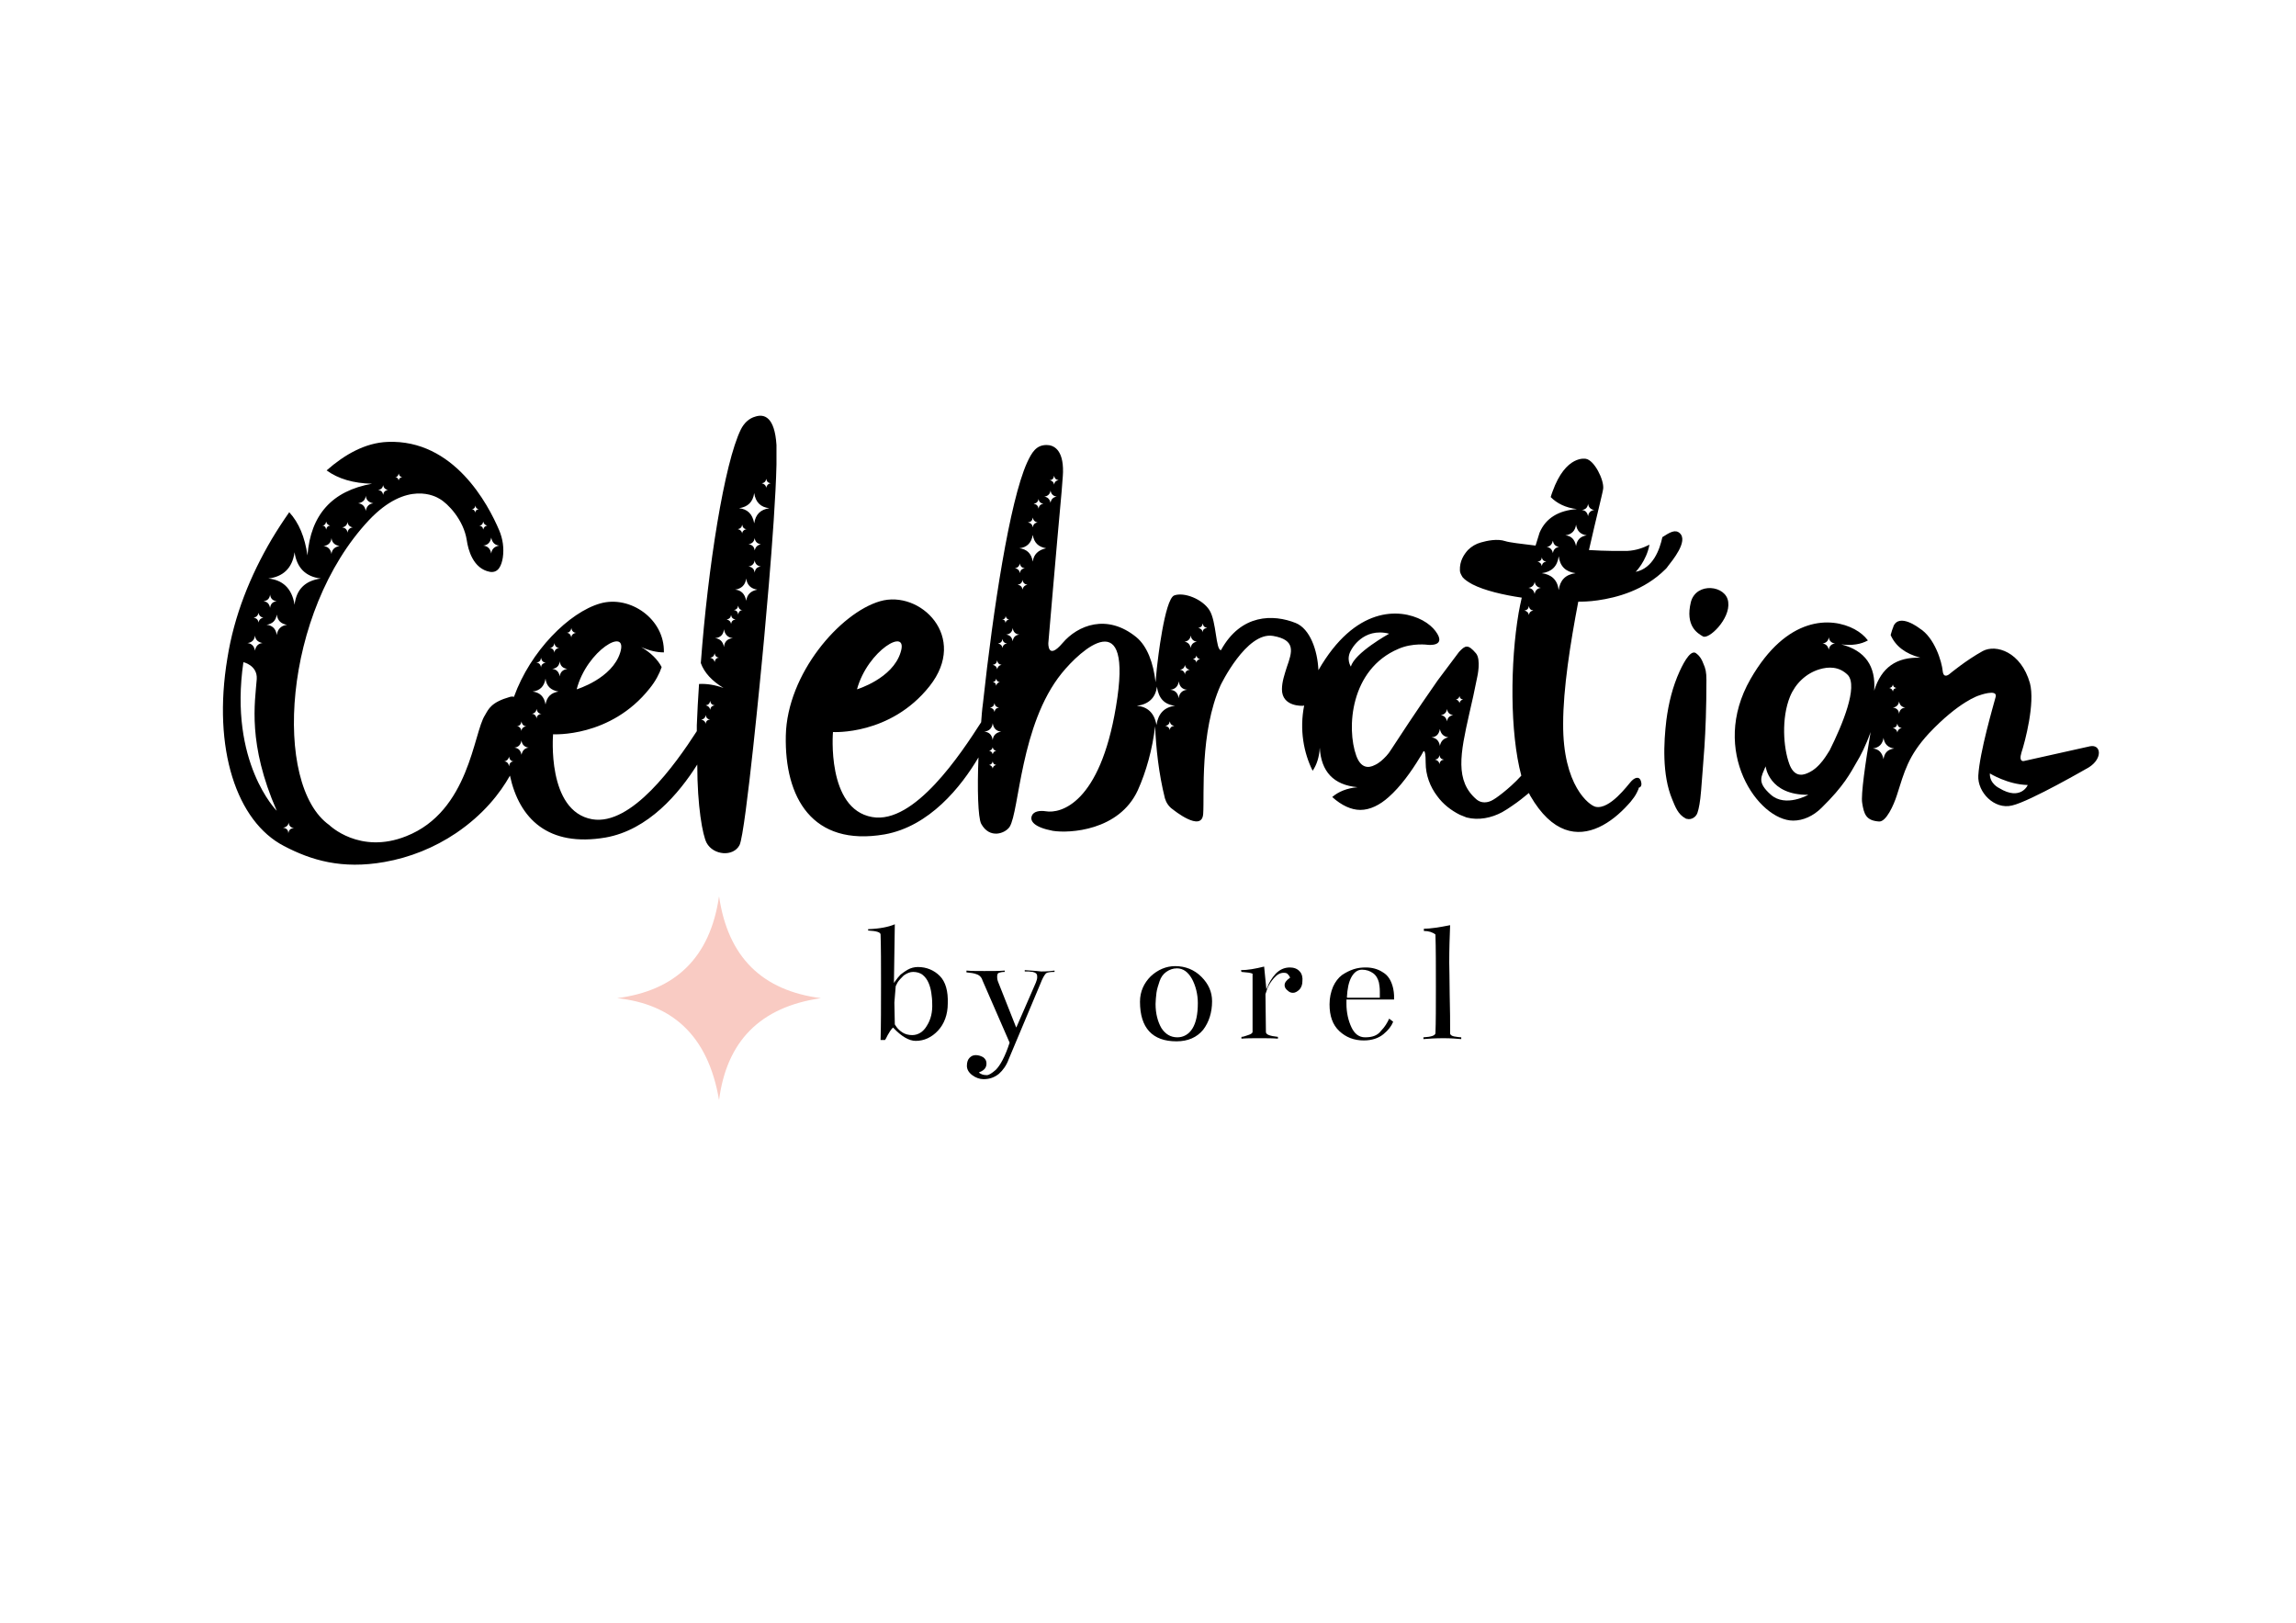 <?xml version="1.0" encoding="utf-8"?>
<!-- Generator: Adobe Illustrator 21.1.0, SVG Export Plug-In . SVG Version: 6.00 Build 0)  -->
<svg version="1.1" id="Layer_1" xmlns="http://www.w3.org/2000/svg" xmlns:xlink="http://www.w3.org/1999/xlink" x="0px" y="0px"
	 viewBox="0 0 516 364.8" style="enable-background:new 0 0 516 364.8;" xml:space="preserve">
<style type="text/css">
	.st0{fill:none;}
	.st1{fill:#F9CBC3;}
</style>
<g>
	<path class="st0" d="M260.7,220.6c-0.3,0.9-0.5,1.7-0.7,2.5c-0.1,0.8-0.2,1.7-0.2,2.6c0,2.2,0.4,3.9,1.2,5.3c0.8,1.3,2,2,3.4,2
		c1.4,0,2.5-0.6,3.2-1.9c0.8-1.3,1.2-3.2,1.2-5.6c0-2-0.4-3.8-1.3-5.3c-0.8-1.5-1.9-2.3-3.2-2.3c-0.9,0-1.7,0.2-2.3,0.7
		C261.5,219.1,261,219.8,260.7,220.6z"/>
	<path d="M211.2,219.3c-1.3-1.3-3-2-4.9-2c-0.8,0-1.6,0.2-2.3,0.6c-0.7,0.4-1.2,0.8-1.6,1.1c-0.4,0.4-0.8,0.9-1.3,1.6l-0.2,0.3
		l0.2-13.2c-1.4,0.6-3.4,1-6,1.1v0.3c1.9,0.1,2.8,0.4,2.8,0.9c0.1,2.9,0.1,6.7,0.1,11.2c0,4.9,0,9.1-0.1,12.5l0.5,0
		c0.2,0,0.3,0,0.5,0c0.1-0.1,0.3-0.5,0.6-1.1c0.4-0.7,0.7-1.2,1.1-1.6l0.1-0.1l0.1,0.1c1.8,1.9,3.5,2.9,5,2.9c1.9,0,3.6-0.8,5-2.3
		s2.2-3.6,2.2-6.1C213.1,222.7,212.5,220.6,211.2,219.3z M208.3,230.5c-0.8,1.4-2,2.1-3.3,2.1c-0.8,0-1.6-0.2-2.2-0.6
		c-0.6-0.4-1-0.8-1.3-1.2l-0.4-0.6v0l-0.1-4.9l0.3-3.7l0.4-0.8c0.3-0.5,0.8-1,1.4-1.6c0.7-0.5,1.4-0.8,2.1-0.8
		c0.8,0,1.6,0.2,2.2,0.7c0.6,0.5,1,1.1,1.3,1.8c0.3,0.7,0.5,1.5,0.6,2.2c0.1,0.7,0.2,1.5,0.2,2.3
		C209.6,227.4,209.2,229.1,208.3,230.5z"/>
	<path d="M230.3,218l0,0.3c0.4,0,0.7,0,0.9,0c0.2,0,0.5,0.1,0.9,0.1c0.4,0.1,0.6,0.2,0.8,0.4c0.2,0.2,0.2,0.5,0.2,0.8
		c0,0.3-0.1,0.7-0.3,1.2l-4.4,10.1l-0.1-0.2l-4-10.1c-0.2-0.5-0.2-0.9-0.2-1.1c0-0.5,0.1-0.8,0.4-0.9c0.3-0.1,0.7-0.2,1.3-0.2l0-0.3
		c-1.2,0.1-2.7,0.1-4.6,0.1c-1.6,0-2.9,0-4-0.1v0.4c1,0.1,1.7,0.2,2.2,0.4c0.7,0.2,1.2,0.7,1.4,1.4l6.1,14l0,0
		c-1,3.1-2.1,5.1-3.1,6.1c-0.9,0.8-1.6,1.2-2,1.2c-0.8,0-1.3-0.2-1.7-0.5l-0.1-0.1l0.2-0.1c1-0.4,1.5-1,1.5-1.9c0-0.6-0.2-1-0.7-1.4
		c-0.5-0.3-1.1-0.5-1.7-0.5c-0.6,0-1,0.2-1.4,0.6c-0.4,0.4-0.6,1-0.6,1.8c0,0.8,0.4,1.5,1.2,2.1c0.8,0.6,1.7,0.9,2.5,0.9
		c0,0,0.1,0,0.1,0c1.3,0,2.4-0.4,3.4-1.2c0.9-0.8,1.7-1.9,2.2-3.3l7.1-16.9c0.5-1.3,0.9-2,1.3-2.4c0.3-0.2,0.9-0.3,1.9-0.3l0-0.3
		c-0.7,0.1-1.7,0.2-3,0.2C232.4,218.1,231.2,218.1,230.3,218z"/>
	<path d="M256.2,225.1c0,5.9,2.8,8.9,8.2,8.9c2.6,0,4.6-0.9,6-2.6c1.3-1.7,2-3.9,2-6.4c0-2.1-0.8-3.9-2.4-5.5
		c-1.6-1.6-3.6-2.4-5.9-2.4c-2,0-3.9,0.8-5.5,2.3C257.1,220.9,256.2,222.8,256.2,225.1z M259.9,223.1c0.1-0.8,0.4-1.7,0.7-2.6
		c0.3-0.9,0.8-1.6,1.5-2.1c0.7-0.5,1.5-0.8,2.4-0.8c1.4,0,2.5,0.8,3.4,2.4c0.8,1.5,1.3,3.4,1.3,5.4c0,2.5-0.4,4.4-1.2,5.7
		c-0.8,1.3-2,2-3.4,2c-1.5,0-2.7-0.7-3.6-2.1c-0.8-1.4-1.3-3.2-1.3-5.4C259.7,224.9,259.8,224,259.9,223.1z"/>
	<path d="M292.1,218.3c-0.5-0.6-1.3-0.9-2.2-0.9c-1.3,0-2.3,0.5-3.2,1.4c-0.9,1-1.5,2-1.9,3.1l-0.2,0.4l-0.5-5.1
		c-2,0.5-3.7,0.8-5.2,0.8l0.1,0.4c1.3,0.1,2.1,0.2,2.5,0.4l0,0v13.1c0,0.2-0.3,0.5-1,0.7c-0.6,0.2-1.1,0.4-1.5,0.4v0.4
		c1.1-0.1,2.4-0.1,4-0.1c1.7,0,3.1,0,4.2,0.1v-0.4c-1.8-0.2-2.7-0.5-2.7-1.1l-0.1-8.5l0.4-1.2c0.3-0.8,0.8-1.6,1.5-2.4
		c0.7-0.8,1.4-1.2,2.2-1.2c0.5,0,0.8,0.1,1,0.4c0.2,0.2,0.4,0.5,0.4,0.7l0,0.1l-0.1,0c-0.7,0.5-1.1,1-1.1,1.6c0,0.5,0.3,0.9,0.7,1.2
		c0.4,0.4,0.8,0.5,1.2,0.5c0.5,0,1-0.3,1.5-0.8c0.4-0.5,0.6-1.1,0.6-1.8C292.8,219.7,292.6,218.8,292.1,218.3z"/>
	<path d="M306.8,233.1c-1.4,0-2.4-0.8-3.1-2.3c-0.7-1.5-1.1-3.3-1.1-5.2v-1h0.1l10.6,0c0-0.4,0-0.7,0-0.9c0-0.5-0.1-1-0.2-1.6
		c-0.4-1.7-1.1-2.9-2.3-3.6c-1.2-0.8-2.5-1.1-3.9-1.1c-0.9,0-1.8,0.1-2.7,0.4c-0.9,0.3-1.7,0.7-2.6,1.3c-0.8,0.6-1.5,1.5-2,2.6
		c-0.5,1.2-0.8,2.5-0.8,4c0,2.6,0.7,4.6,2.2,6c1.5,1.4,3.3,2.1,5.5,2.1c1.8,0,3.3-0.5,4.4-1.4c1.1-0.9,1.8-1.8,2.2-2.8l-0.9-0.7
		c-0.4,0.9-1,1.9-1.8,2.7C309.6,232.7,308.4,233.1,306.8,233.1z M302.7,224.1c0.1-1.9,0.4-3.4,1-4.5c0.6-1.1,1.4-1.7,2.4-1.7
		c1,0,1.8,0.3,2.5,0.8c0.7,0.5,1.1,1.3,1.3,2.1c0.1,0.5,0.2,1.2,0.2,2c0,0.4,0,0.8,0,1.3l0,0.1h-0.1l-7.2,0L302.7,224.1z"/>
	<path d="M325.9,232.3c0-2.5,0-5.4-0.1-8.9c0-3.4-0.1-5.8-0.1-7.1c0-3.1,0.1-5.9,0.2-8.4c-2.5,0.5-4.5,0.8-5.9,0.8v0.5
		c1.1,0,2,0.3,2.6,0.8l0,0v0c0.1,3.1,0.1,7.1,0.1,11.8c0,4.4,0,7.9-0.1,10.4c-0.1,0.5-0.9,0.8-2.7,0.9v0.4c1.2-0.1,2.7-0.2,4.5-0.2
		c1.6,0,2.9,0.1,4,0.2v-0.4c-0.4,0-1-0.1-1.6-0.2C326.3,232.8,326,232.6,325.9,232.3z"/>
	<g>
		<path d="M169.8,93.6c-1.5,0.4-2.6,1.5-3.3,2.9c-3.7,7.5-7.4,30.9-9,52.5c0.8,2.2,2.5,4,5.1,5.6c-1.9-0.7-3.8-1-5.5-0.9
			c-0.2,3.2-0.4,6.3-0.5,9.3c0,0.4,0,0.8,0,1.3c-4.9,7.6-14.7,21.3-23.5,19.8c-10.3-1.8-8.8-19.1-8.8-19.1s12.9,0.8,21.7-10.3
			c1.3-1.6,2.2-3.3,2.7-4.8c-0.9-1.7-2.4-3.2-4.6-4.5c1.8,0.8,3.5,1.2,5.1,1.2c0.2-7.5-7.6-12.9-14.3-11c-7,2-15.7,10.7-19.4,21
			c-0.2-0.1-0.5-0.1-0.9,0c-4.2,1.2-4.8,2.7-5.6,4.1c-2.6,3.9-3.5,21.6-17.7,27.2c-10.5,4.2-17.3-2.5-17.3-2.5
			c-12.7-9-10.5-47.8,8.9-68.5c8.6-9.1,15.1-5.3,15.9-4.8c1.8,1,5.4,4.7,6.1,9.3c0.3,2.1,1.4,6.4,5.2,7.1c1.9,0.3,2.6-1.4,2.9-3.2
			c0.3-2.1,0-4.2-0.8-6.1c-2.5-5.9-10.2-20.5-25.1-19.9c-5,0.2-9.6,2.8-13.7,6.4c2.6,1.9,6,2.9,10.2,3c-9,1.6-13.8,7-14.5,16.1
			c-0.6-4.1-1.9-7.3-4.1-9.7c-1.4,2-2.7,4-3.9,6c-4.9,8.3-8.5,17.3-10,26.8c-3.4,20.4,2.1,36.7,12.7,42.2c6.1,3.2,13,5.3,22.6,3.6
			c5.7-1,11.2-3.2,16.1-6.5c6.2-4.2,9.9-9,12.1-12.9c2.1,9.7,8.6,16.1,21.5,13.9c9.6-1.7,16.5-9.9,20.6-16.4
			c0,9.4,1.2,15.9,2.1,17.6c1.5,2.8,6,3.2,7.4,0.5c1.4-2.8,5.1-42,5.1-42s2.9-29.7,3.2-43.5c0-0.6,0-3.6,0-4.4
			C174.1,93.6,171.7,93,169.8,93.6z M110.4,120.8c0.2,1.1,0.8,1.7,1.8,1.8c-1.1,0.2-1.7,0.8-1.8,1.8c-0.2-1.2-0.9-1.7-1.8-1.8
			C109.6,122.5,110.2,121.9,110.4,120.8z M108.6,117.2c0.1,0.5,0.4,0.8,0.9,0.9c-0.5,0.1-0.8,0.4-0.9,0.9c-0.1-0.6-0.4-0.8-0.9-0.9
			C108.2,118.1,108.5,117.8,108.6,117.2z M106.8,113.6c0.1,0.5,0.4,0.8,0.8,0.8c-0.5,0.1-0.8,0.4-0.8,0.8c-0.1-0.5-0.4-0.8-0.8-0.8
			C106.5,114.4,106.8,114.1,106.8,113.6z M89.6,106.4c0.1,0.5,0.4,0.8,0.8,0.8c-0.5,0.1-0.8,0.4-0.8,0.8c-0.1-0.5-0.4-0.8-0.8-0.8
			C89.3,107.2,89.5,106.9,89.6,106.4z M86.1,109c0.1,0.6,0.5,1,1.1,1.1c-0.7,0.1-1,0.5-1.1,1.1c-0.1-0.7-0.5-1-1.1-1.1
			C85.6,110,86,109.7,86.1,109z M82.2,111.4c0.1,1,0.7,1.5,1.7,1.7c-1,0.1-1.5,0.7-1.7,1.7c-0.2-1.1-0.8-1.6-1.7-1.7
			C81.5,112.9,82.1,112.4,82.2,111.4z M78.1,117.3c0.1,0.7,0.5,1.1,1.2,1.2c-0.7,0.1-1.1,0.5-1.2,1.2c-0.1-0.8-0.6-1.1-1.2-1.2
			C77.6,118.4,78,118,78.1,117.3z M76.3,122.7c-1.1,0.2-1.7,0.8-1.8,1.8c-0.2-1.2-0.9-1.7-1.8-1.8c1-0.1,1.7-0.7,1.8-1.8
			C74.6,121.9,75.2,122.5,76.3,122.7z M73.3,117.2c0.1,0.5,0.4,0.8,0.9,0.9c-0.6,0.1-0.8,0.4-0.9,0.9c-0.1-0.6-0.4-0.9-0.9-0.9
			C72.9,118.1,73.2,117.8,73.3,117.2z M66.2,124.1c0.5,3.5,2.5,5.5,5.9,5.9c-3.6,0.5-5.5,2.5-5.9,5.9c-0.6-3.8-2.8-5.6-5.9-5.9
			C63.6,129.6,65.7,127.7,66.2,124.1z M60.7,133.6c0.1,0.9,0.6,1.4,1.5,1.5c-0.9,0.1-1.4,0.6-1.5,1.5c-0.2-1-0.7-1.4-1.5-1.5
			C60.1,135,60.6,134.5,60.7,133.6z M58.1,137.7c0.1,0.6,0.5,1,1.1,1.1c-0.6,0.1-1,0.5-1.1,1.1c-0.1-0.7-0.5-1-1.1-1.1
			C57.6,138.7,58,138.3,58.1,137.7z M57.3,142.8c0.1,1,0.7,1.5,1.7,1.7c-1,0.1-1.5,0.7-1.7,1.7c-0.2-1.1-0.8-1.6-1.7-1.7
			C56.6,144.4,57.2,143.8,57.3,142.8z M54.7,148.8c0,0,3.2,0.7,3,3.8c-0.4,5.3-2.1,14.5,4.5,29.6C62.2,182.2,51.4,171.4,54.7,148.8z
			 M62.2,142.7c-0.2-1.5-1.1-2.2-2.3-2.3c1.3-0.2,2.1-0.9,2.3-2.3c0.2,1.4,1,2.1,2.3,2.3C63.1,140.6,62.4,141.4,62.2,142.7z
			 M64.8,187.3c0-0.8-0.4-1.2-1.2-1.3c0.7-0.1,1.2-0.5,1.3-1.2c0,0.8,0.5,1.2,1.2,1.3C65.3,186.1,64.9,186.5,64.8,187.3z
			 M114.4,172.2c-0.1-0.7-0.5-1.1-1.1-1.1c0.6-0.1,1-0.5,1.1-1.1c0.1,0.7,0.5,1.1,1.1,1.1C114.8,171.1,114.5,171.5,114.4,172.2z
			 M139.4,146.6c-1.8,5.9-9.8,8.3-9.8,8.3C131.9,146.1,141.2,140.7,139.4,146.6z M128.4,141.1c0.1,0.7,0.5,1.1,1.1,1.1
			c-0.7,0.1-1.1,0.5-1.1,1.1c-0.1-0.7-0.5-1.1-1.1-1.1C127.9,142.2,128.3,141.8,128.4,141.1z M127.5,150.3c-1,0.2-1.6,0.7-1.7,1.7
			c-0.2-1.1-0.8-1.6-1.7-1.7c1-0.1,1.6-0.7,1.7-1.7C125.9,149.6,126.5,150.2,127.5,150.3z M124.6,144.5c0.1,0.7,0.5,1.1,1.1,1.1
			c-0.7,0.1-1.1,0.5-1.1,1.1c-0.1-0.7-0.5-1.1-1.1-1.1C124.1,145.6,124.5,145.2,124.6,144.5z M121.6,147.8c0.1,0.7,0.5,1.1,1.1,1.1
			c-0.7,0.1-1.1,0.5-1.1,1.1c-0.1-0.7-0.5-1.1-1.1-1.1C121.2,148.8,121.5,148.5,121.6,147.8z M117.2,162.1c0.1,0.7,0.5,1.1,1.1,1.1
			c-0.7,0.1-1.1,0.5-1.1,1.1c-0.1-0.7-0.5-1.1-1.1-1.1C116.7,163.2,117.1,162.8,117.2,162.1z M117.2,169.6c-0.2-1-0.7-1.5-1.6-1.6
			c0.9-0.1,1.4-0.6,1.6-1.6c0.1,0.9,0.7,1.5,1.6,1.6C117.9,168.1,117.4,168.7,117.2,169.6z M120.6,161.5c-0.1-0.7-0.5-1.1-1.1-1.1
			c0.7-0.1,1-0.5,1.1-1.1c0.1,0.7,0.5,1.1,1.1,1.1C121,160.5,120.6,160.9,120.6,161.5z M122.6,158.3c-0.3-1.8-1.3-2.7-2.9-2.9
			c1.6-0.2,2.6-1.1,2.9-2.9c0.2,1.7,1.2,2.6,2.9,2.9C123.8,155.7,122.9,156.6,122.6,158.3z M158.6,162.7c-0.1-0.6-0.5-0.9-1-1
			c0.6-0.1,0.9-0.4,1-1c0.1,0.6,0.4,0.9,1,1C159,161.7,158.6,162.1,158.6,162.7z M159.6,159.5c-0.1-0.6-0.5-0.9-1-1
			c0.6-0.1,0.9-0.4,1-1c0.1,0.6,0.4,0.9,1,1C160,158.6,159.7,158.9,159.6,159.5z M160.6,148.8c-0.1-0.6-0.5-0.9-1-1
			c0.6-0.1,0.9-0.4,1-1c0.1,0.6,0.4,0.9,1,1C161,147.8,160.7,148.2,160.6,148.8z M162.7,145.4c-0.2-1.3-1-1.9-2-2
			c1.2-0.1,1.9-0.8,2-2c0.2,1.2,0.9,1.9,2,2C163.5,143.5,162.8,144.2,162.7,145.4z M164.3,140.2c-0.1-0.6-0.5-0.9-1-1
			c0.6-0.1,0.9-0.4,1-1c0.1,0.6,0.4,0.9,1,1C164.7,139.3,164.4,139.6,164.3,140.2z M165.9,138.1c-0.1-0.7-0.5-1-1-1
			c0.6-0.1,0.9-0.4,1-1c0.1,0.6,0.4,1,1,1C166.3,137.1,166,137.5,165.9,138.1z M167.7,135c-0.3-1.6-1.2-2.4-2.5-2.5
			c1.4-0.2,2.3-1,2.5-2.5c0.2,1.5,1.1,2.3,2.5,2.5C168.7,132.8,167.9,133.6,167.7,135z M165.8,118.9c0.6-0.1,0.9-0.4,1-1
			c0.1,0.6,0.4,1,1,1c-0.6,0.1-1,0.5-1,1C166.7,119.3,166.3,119,165.8,118.9z M169.6,128.7c-0.1-0.9-0.6-1.3-1.4-1.4
			c0.8-0.1,1.3-0.6,1.4-1.4c0.1,0.8,0.6,1.3,1.4,1.4C170.1,127.4,169.7,127.9,169.6,128.7z M169.6,123.7c-0.1-0.9-0.6-1.3-1.4-1.4
			c0.8-0.1,1.3-0.6,1.4-1.4c0.1,0.8,0.6,1.3,1.4,1.4C170.2,122.5,169.8,122.9,169.6,123.7z M169.5,117.6c-0.4-2.2-1.6-3.2-3.4-3.4
			c2-0.3,3.1-1.4,3.4-3.4c0.3,2.1,1.5,3.2,3.4,3.4C170.9,114.5,169.8,115.6,169.5,117.6z M172.2,109.6c-0.1-0.6-0.5-0.9-1-1
			c0.6-0.1,0.9-0.4,1-1c0.1,0.6,0.4,0.9,1,1C172.6,108.7,172.3,109.1,172.2,109.6z"/>
		<path d="M368.8,175.6c-0.4-1.4-1.6-0.8-2.4,0.2c-0.5,0.5-4.6,6.2-7.8,5.5c-1.4-0.3-7.4-4.7-7.3-18.7c0-7.8,1.6-18,3.4-27.4
			c0.8,0,2.4,0,4.4-0.3c4.2-0.6,10.4-2.2,15.2-7c0.2-0.2,0.4-0.4,0.5-0.6c1-1.3,4.7-5.7,2.7-7.5c-1-0.9-2.2-0.2-3.9,0.9
			c-0.6,2.8-2.1,7-6,7.8c0,0,2.4-2.4,3.1-6.1c-1.4,0.7-3,1.3-5,1.4c-0.9,0-2,0-3.3,0c-1.6,0-3.4-0.1-5.3-0.2
			c1.7-7.5,3.1-12.9,3.2-13.8c0.2-2-2-6.4-3.9-6.7c0,0-4.5-1-7.5,7.4c-0.1,0.2-0.2,0.6-0.4,1.2c1.4,1.4,3.3,2.4,5.9,2.7
			c-4.1,0.3-7,2-8.4,5.3c-0.3,0.9-0.6,1.9-0.9,2.9c-3.3-0.4-5.9-0.7-6.8-1c-1.8-0.6-4.1-0.1-5.5,0.3c-1.1,0.3-2.1,0.9-2.9,1.7
			c-0.9,1-1.9,2.5-1.8,4.6c0,0.5,0.3,1,0.6,1.5c0.5,0.6,1.3,1.1,2.2,1.6c2.7,1.4,7,2.4,11.1,3c-0.3,1.2-0.5,2.4-0.7,3.4
			c-1.9,11.1-2,26.9,0.6,36.6c-2.9,3.2-6.2,5.4-6.3,5.4c-1.3,0.8-2.7,0.8-3.7,0c-5-4.2-3.7-10.4-1.7-19.3c0.6-2.5,1.2-5.3,1.8-8.3
			c0,0,0.9-3.9-0.3-5.3c-1.8-2.1-2.4-1.8-3.8-0.3c-0.2,0.3-4.6,6.1-4.8,6.4c-4.9,7-9,13.3-10.5,15.6c-0.6,1-1.4,1.8-2.2,2.5
			c-0.4,0.3-0.9,0.7-1.4,0.9c-1.5,0.8-3.2,0.7-4.2-2.1c-2.2-6.1-1.4-19.4,9.5-24c3.2-1.4,6.6-0.9,6.6-0.9s4.4,0.5,1.7-3.1
			c-0.6-0.8-1.6-1.7-2.9-2.4c-5.2-2.8-15.2-3.1-23.4,11.2c-0.2-4.5-1.9-9.3-5.1-10.6c-5-2-12.3-2.1-16.8,6.1c-1.2,0-1-6.5-2.6-9
			c-1.6-2.5-5.7-4.1-7.9-3.3c-2.2,0.8-3.8,15.4-3.8,15.4s-0.2,1.5-0.4,4.1c-0.5-4.4-1.9-8.1-4.3-10.1c-6.6-5.4-13.2-2.7-16.6,1.3
			c-3.4,4-3.2,0-3.2,0s1.8-21.2,3-34.2c0-0.5,0.3-3.4,0.3-4.2c0.1-5.2-2.2-6.1-3.7-6.1c-2.3,0-3.3,1.6-4.4,4
			c-3.9,8.7-7.6,32.9-9.9,54.1c-0.2,1.4-0.3,2.9-0.4,4.2c-4.5,7-15,23-24.5,21.3c-10.3-1.8-8.8-19.1-8.8-19.1s12.9,0.8,21.7-10.3
			c8.8-11.1-2.1-21.7-11.1-19.1c-9,2.6-20.9,16.3-21.2,30.2c-0.3,13.9,5.9,25,22.2,22.2c10.1-1.8,17.2-10.7,21.1-17.3
			c-0.3,7.2-0.1,13.5,0.6,14.9c1.9,3.5,5.4,2.2,6.4,0.7c2.2-3.5,2.4-23,11.7-34.5c4.2-5.2,16.2-16.2,12.2,7.5
			c-3.6,21.7-12.4,24.1-15.8,23.5c-1.3-0.2-2.7,0-3.1,1c-0.5,1.2,0.5,2.6,4.7,3.4c3.7,0.6,14.9,0,19.1-9.1c1.9-4.2,3.3-9.3,3.9-14.4
			c0.2,4.9,0.8,10.6,2.2,16.2c0.3,1,0.9,1.9,1.8,2.5c0,0,6.5,5.3,6.8,1c0.3-4.3-0.8-18.3,3.9-28.9c0,0,5.8-12.1,11.8-11.1
			c5.2,0.9,4.3,3.6,3.1,7c-0.5,1.6-1.1,3.3-1.1,5c0,4,4.7,3.7,4.7,3.7c0.1,0,0.2,0,0.3-0.1c-1.1,5.5-0.1,10.7,1.9,14.7
			c0.9-1.3,1.5-3.1,1.6-5.2c0.3,5.4,3.1,8.4,8.5,8.9c-2.4,0.2-4.3,1-5.7,2.2c2.1,1.9,4.3,2.9,6.3,2.9c2.2,0,4.4-1.1,6.4-2.9
			c2.6-2.3,5-5.6,7-8.9c0.2-0.3,0.4-0.6,0.6-1c0,0,0.7-1.8,0.7,2.2c0,2.8,1,5.4,2.6,7.5c1.3,1.8,3.1,3.2,5.1,4.2
			c0.5,0.2,1,0.4,1.5,0.6c2.7,0.7,5.6,0.1,8-1.2c0.7-0.4,1.5-0.9,2.2-1.4c1.5-1,2.7-2,3.8-2.9c0.1,0.2,0.2,0.4,0.3,0.6
			c2.5,4.3,5.1,6.6,7.8,7.6c5.2,1.9,10.4-1.4,14.2-5.6c0.4-0.4,0.7-0.8,1-1.2c0,0,0,0,0,0c0.5-0.6,0.9-1.3,1.2-2
			c0.1-0.2,0.2-0.4,0.2-0.6c0,0,0,0,0,0C368.9,176.9,369,176.2,368.8,175.6C368.8,175.6,368.8,175.6,368.8,175.6z M202.4,146.6
			c-1.8,5.9-9.8,8.3-9.8,8.3C195,146.1,204.3,140.7,202.4,146.6z M236.9,106.9c0.1,0.6,0.4,0.9,1,1c-0.6,0.1-0.9,0.4-1,1
			c-0.1-0.6-0.5-0.9-1-1C236.5,107.9,236.8,107.5,236.9,106.9z M233.4,112.1c0.1,0.7,0.5,1,1.1,1.1c-0.7,0.1-1,0.5-1.1,1.1
			c-0.1-0.7-0.5-1-1.1-1.1C232.9,113.1,233.3,112.8,233.4,112.1z M232.1,116.3c0.1,0.6,0.5,1,1.1,1.1c-0.7,0.1-1,0.5-1.1,1.1
			c-0.1-0.7-0.5-1-1.1-1.1C231.7,117.3,232,117,232.1,116.3z M229.2,126.6c0.1,0.7,0.5,1,1.1,1.1c-0.7,0.1-1,0.5-1.1,1.1
			c-0.1-0.7-0.5-1-1.1-1.1C228.7,127.6,229.1,127.2,229.2,126.6z M226,138.4c0.1,0.5,0.4,0.8,0.8,0.8c-0.5,0.1-0.8,0.4-0.8,0.8
			c-0.1-0.6-0.4-0.8-0.8-0.8C225.7,139.2,226,138.9,226,138.4z M223.5,158c0.1,0.6,0.4,0.9,1,1c-0.6,0.1-0.9,0.4-1,1
			c-0.1-0.6-0.5-0.9-1-1C223.1,158.9,223.4,158.6,223.5,158z M223.1,153.3c0.4-0.1,0.7-0.3,0.8-0.8c0.1,0.5,0.3,0.7,0.8,0.8
			c-0.5,0.1-0.7,0.3-0.8,0.8C223.8,153.5,223.5,153.3,223.1,153.3z M223.1,172.7c-0.1-0.5-0.4-0.7-0.8-0.8c0.4-0.1,0.7-0.3,0.8-0.8
			c0.1,0.5,0.3,0.7,0.8,0.8C223.4,172,223.2,172.2,223.1,172.7z M223.1,169.5c-0.1-0.5-0.4-0.7-0.8-0.8c0.4-0.1,0.7-0.3,0.8-0.8
			c0.1,0.5,0.3,0.7,0.8,0.8C223.4,168.8,223.2,169.1,223.1,169.5z M223.1,166.3c-0.2-1.3-0.9-1.8-1.9-1.9c1.1-0.1,1.8-0.8,1.9-1.9
			c0.2,1.2,0.8,1.8,1.9,1.9C223.9,164.6,223.2,165.2,223.1,166.3z M224.1,150.4c-0.1-0.6-0.5-0.9-1-1c0.6-0.1,0.9-0.4,1-1
			c0.1,0.6,0.4,0.9,1,1C224.5,149.5,224.2,149.9,224.1,150.4z M225.3,145.6c-0.1-0.6-0.5-0.9-1-1c0.6-0.1,0.9-0.4,1-1
			c0.1,0.6,0.4,0.9,1,1C225.7,144.7,225.4,145,225.3,145.6z M227.6,144.1c-0.2-1-0.7-1.4-1.5-1.5c0.9-0.1,1.4-0.6,1.5-1.5
			c0.1,0.9,0.6,1.4,1.5,1.5C228.2,142.7,227.7,143.2,227.6,144.1z M229.8,132.5c-0.1-0.7-0.5-1-1.1-1.1c0.6-0.1,1-0.4,1.1-1.1
			c0.1,0.7,0.5,1,1.1,1.1C230.3,131.5,229.9,131.9,229.8,132.5z M232.1,126.2c-0.3-1.9-1.4-2.8-3-3c1.7-0.2,2.7-1.2,3-3
			c0.3,1.8,1.3,2.7,3,3C233.3,123.6,232.3,124.6,232.1,126.2z M234.7,111.6c0.8-0.1,1.3-0.6,1.4-1.4c0.1,0.8,0.6,1.3,1.4,1.4
			c-0.8,0.1-1.3,0.6-1.4,1.4C235.9,112.1,235.4,111.7,234.7,111.6z M262.9,164.1c-0.1-0.6-0.5-0.9-1-1c0.6-0.1,0.9-0.4,1-1
			c0.1,0.6,0.4,0.9,1,1C263.3,163.2,262.9,163.5,262.9,164.1z M259.9,162.9c-0.5-2.8-2.1-4.1-4.4-4.3c2.5-0.3,4.2-1.7,4.5-4.3
			c0.4,2.6,1.6,4,4.1,4.3C261.6,158.9,260.3,160.4,259.9,162.9z M264.9,156.9c-0.2-1.3-0.9-1.8-1.9-1.9c1.1-0.1,1.8-0.8,1.9-1.9
			c0.2,1.2,0.8,1.8,1.9,1.9C265.7,155.1,265,155.8,264.9,156.9z M266.3,151.6c-0.1-0.7-0.5-1-1.1-1.1c0.6-0.1,1-0.4,1.1-1.1
			c0.1,0.6,0.5,1,1.1,1.1C266.7,150.6,266.3,151,266.3,151.6z M267.6,145.6c-0.2-0.9-0.7-1.3-1.4-1.4c0.8-0.1,1.3-0.6,1.4-1.4
			c0.1,0.8,0.6,1.3,1.4,1.4C268.2,144.3,267.7,144.8,267.6,145.6z M268.9,148.9c-0.1-0.5-0.4-0.7-0.8-0.8c0.4-0.1,0.7-0.3,0.8-0.8
			c0.1,0.5,0.3,0.7,0.8,0.8C269.2,148.2,268.9,148.5,268.9,148.9z M270.3,142.1c-0.1-0.6-0.5-0.9-1-1c0.6-0.1,0.9-0.4,1-1
			c0.1,0.6,0.4,0.9,1,1C270.6,141.2,270.3,141.5,270.3,142.1z M303.7,146c0,0,2.6-5.1,8.5-3.6c0,0-7.8,4.3-8.6,7.4
			C303.6,149.8,302.4,148.1,303.7,146z M323.5,171.7c-0.1-0.6-0.5-0.9-1-1c0.6-0.1,0.9-0.4,1-1c0.1,0.6,0.4,0.9,1,1
			C323.9,170.8,323.6,171.1,323.5,171.7z M323.6,167.6c-0.2-1.2-0.9-1.8-1.9-1.9c1.1-0.1,1.7-0.7,1.9-1.9c0.2,1.1,0.8,1.7,1.9,1.9
			C324.4,165.9,323.8,166.6,323.6,167.6z M325.2,162.1c-0.2-0.9-0.7-1.3-1.4-1.4c0.8-0.1,1.3-0.6,1.4-1.4c0.1,0.8,0.6,1.3,1.4,1.4
			C325.8,160.8,325.3,161.3,325.2,162.1z M328,158c-0.1-0.5-0.4-0.7-0.8-0.8c0.4-0.1,0.7-0.3,0.8-0.8c0.1,0.5,0.3,0.7,0.8,0.8
			C328.3,157.3,328.1,157.6,328,158z M356.9,113.2c0.1,0.8,0.6,1.3,1.4,1.4c-0.8,0.1-1.3,0.6-1.4,1.4c-0.2-0.9-0.6-1.3-1.4-1.4
			C356.4,114.5,356.8,114,356.9,113.2z M354.2,117.9c0.2,1.4,1,2.2,2.4,2.4c-1.4,0.2-2.2,1-2.4,2.4c-0.3-1.5-1.1-2.3-2.4-2.4
			C353.2,120.1,354,119.3,354.2,117.9z M349,121.5c0.1,0.8,0.6,1.3,1.4,1.4c-0.8,0.1-1.3,0.6-1.4,1.4c-0.2-0.9-0.7-1.3-1.4-1.4
			C348.4,122.8,348.8,122.3,349,121.5z M346.5,125.2c0.1,0.6,0.4,0.9,1,1c-0.6,0.1-0.9,0.4-1,1c-0.1-0.6-0.5-0.9-1-1
			C346.1,126.2,346.5,125.8,346.5,125.2z M343.6,138.2c-0.1-0.6-0.5-0.9-1-1c0.6-0.1,0.9-0.4,1-1c0.1,0.6,0.4,0.9,1,1
			C344,137.3,343.7,137.6,343.6,138.2z M344.9,133.5c-0.2-0.9-0.7-1.3-1.4-1.4c0.8-0.1,1.3-0.6,1.4-1.4c0.1,0.8,0.6,1.3,1.4,1.4
			C345.5,132.2,345,132.7,344.9,133.5z M346.5,128.8c2.2-0.3,3.5-1.5,3.8-3.8c0.3,2.3,1.6,3.5,3.8,3.8c-2.3,0.3-3.5,1.6-3.8,3.8
			C350,130.2,348.6,129.1,346.5,128.8z"/>
		<path d="M381.3,146.9c-1.1-1.1-2.6,1.3-3.8,3.9c-1.6,3.5-2.5,7.2-3,11c-0.6,5-1,12.3,1.3,17.8c0.7,1.7,1.3,3.4,3,4.3
			c0.1,0.1,0.2,0.1,0.3,0.1c1,0.3,2.1-0.4,2.4-1.4c0.3-0.9,0.6-2.4,0.8-4.9c0.4-5.9,1.2-12,1.2-24.9c0-1.8-0.2-2.6-0.7-3.7
			C382.5,148.3,382.1,147.5,381.3,146.9z"/>
		<path d="M380,135.3c-1.3,5.4,1.5,7,2.7,7.7c1.3,0.8,6.2-3.9,5.7-7.7C388,131.5,381.2,130.7,380,135.3z"/>
		<path d="M469.7,167.7l-14.8,3.3c0,0-1.3,0.4-0.6-1.9c0.8-2.4,3.1-11.1,1.9-15.6c-2-7-7.6-8.8-10.6-7.2c-3.8,2.1-7.4,5.1-7.4,5.1
			s-1.4,1.3-1.6-0.6c-0.2-2.1-1.8-7.5-5.2-9.6c0,0-4.6-3.6-5.9-0.4c0,0,0,0,0,0.1c-0.2,0.4-0.4,1.1-0.6,1.8c1.1,2.5,3.3,4.2,6.7,5.1
			c-5.4-0.2-8.8,2.2-10.4,7.4c0.4-5.5-2-9-7.4-10.4c2.4,0.3,4.4,0,6-0.9c0,0-0.1-0.1-0.1-0.1c-0.6-0.8-1.6-1.7-2.9-2.4
			c-5.2-2.8-15.2-3.1-23.4,11.2c-9.3,16.2,1.8,31.8,9.6,31.8c2.2,0,4.5-1,6.4-2.9c5-4.9,6.4-7.7,7.9-10.3h0c0.8-1.3,2-3.6,3.1-6.7
			c-1.2,7-2.2,14.1-1.9,15.9c0.4,2.6,0.9,4,3.8,4.2c1.6,0.1,3.3-3.7,4-5.9c1.7-5.3,2.5-8.8,7.2-13.9c6.8-7.2,11.2-8.5,11.2-8.5
			s4.3-1.6,3.8,0.3c-0.5,1.9-3.6,12.4-3.9,17.7c-0.2,3.7,3.6,7.7,7.6,6.7c4-0.9,17.3-8.6,17.3-8.6
			C472.6,170.4,472.2,167.2,469.7,167.7z M411,143.2c0.1,0.8,0.6,1.3,1.4,1.4c-0.8,0.1-1.3,0.6-1.4,1.4c-0.2-0.9-0.7-1.3-1.4-1.4
			C410.4,144.5,410.9,144,411,143.2z M398,178.6c-3.3-2.9-2.1-4.1-1.2-6.4c0,0,0.7,6.5,9.6,6.4C406.4,178.6,401.3,181.5,398,178.6z
			 M411.2,168.6c-0.5,0.7-2.1,3.9-4.9,5.1c-1.5,0.7-3.2,0.7-4.2-2.1c-1.3-3.6-1.8-10.2,0.2-15.1c1.2-2.9,3.6-5.2,6.6-6.1
			c2-0.6,4.4-0.7,6.4,1.3C417.6,154.3,414.1,162.8,411.2,168.6z M425.4,153.8c0.1,0.5,0.3,0.7,0.8,0.8c-0.5,0.1-0.7,0.3-0.8,0.8
			c-0.1-0.5-0.4-0.7-0.8-0.8C425.1,154.5,425.3,154.3,425.4,153.8z M423.3,170.6c-0.3-1.5-1.1-2.3-2.4-2.4c1.4-0.2,2.2-1,2.4-2.4
			c0.2,1.4,1,2.2,2.4,2.4C424.2,168.4,423.5,169.2,423.3,170.6z M426.4,164.6c-0.1-0.6-0.5-0.9-1-1c0.6-0.1,0.9-0.4,1-1
			c0.1,0.6,0.4,0.9,1,1C426.8,163.7,426.5,164.1,426.4,164.6z M426.8,160.4c-0.1-0.9-0.6-1.3-1.4-1.4c0.8-0.1,1.3-0.6,1.4-1.4
			c0.1,0.8,0.6,1.3,1.4,1.4C427.3,159.1,426.9,159.6,426.8,160.4z M449.3,177.1c0,0-2.2-1-2.1-3.3c0,0,4,2.5,8.5,2.6
			C455.8,176.3,454.2,180.1,449.3,177.1z"/>
	</g>
	<path class="st1" d="M161.6,247.2c-2.5-14.8-10.8-21.6-22.9-22.9c13.1-1.7,20.9-9.1,22.9-22.9c2,13.7,9.7,21.2,22.9,22.9
		C170.7,226.3,163.3,234.1,161.6,247.2z"/>
</g>
<g>
</g>
<g>
</g>
<g>
</g>
<g>
</g>
<g>
</g>
<g>
</g>
</svg>
